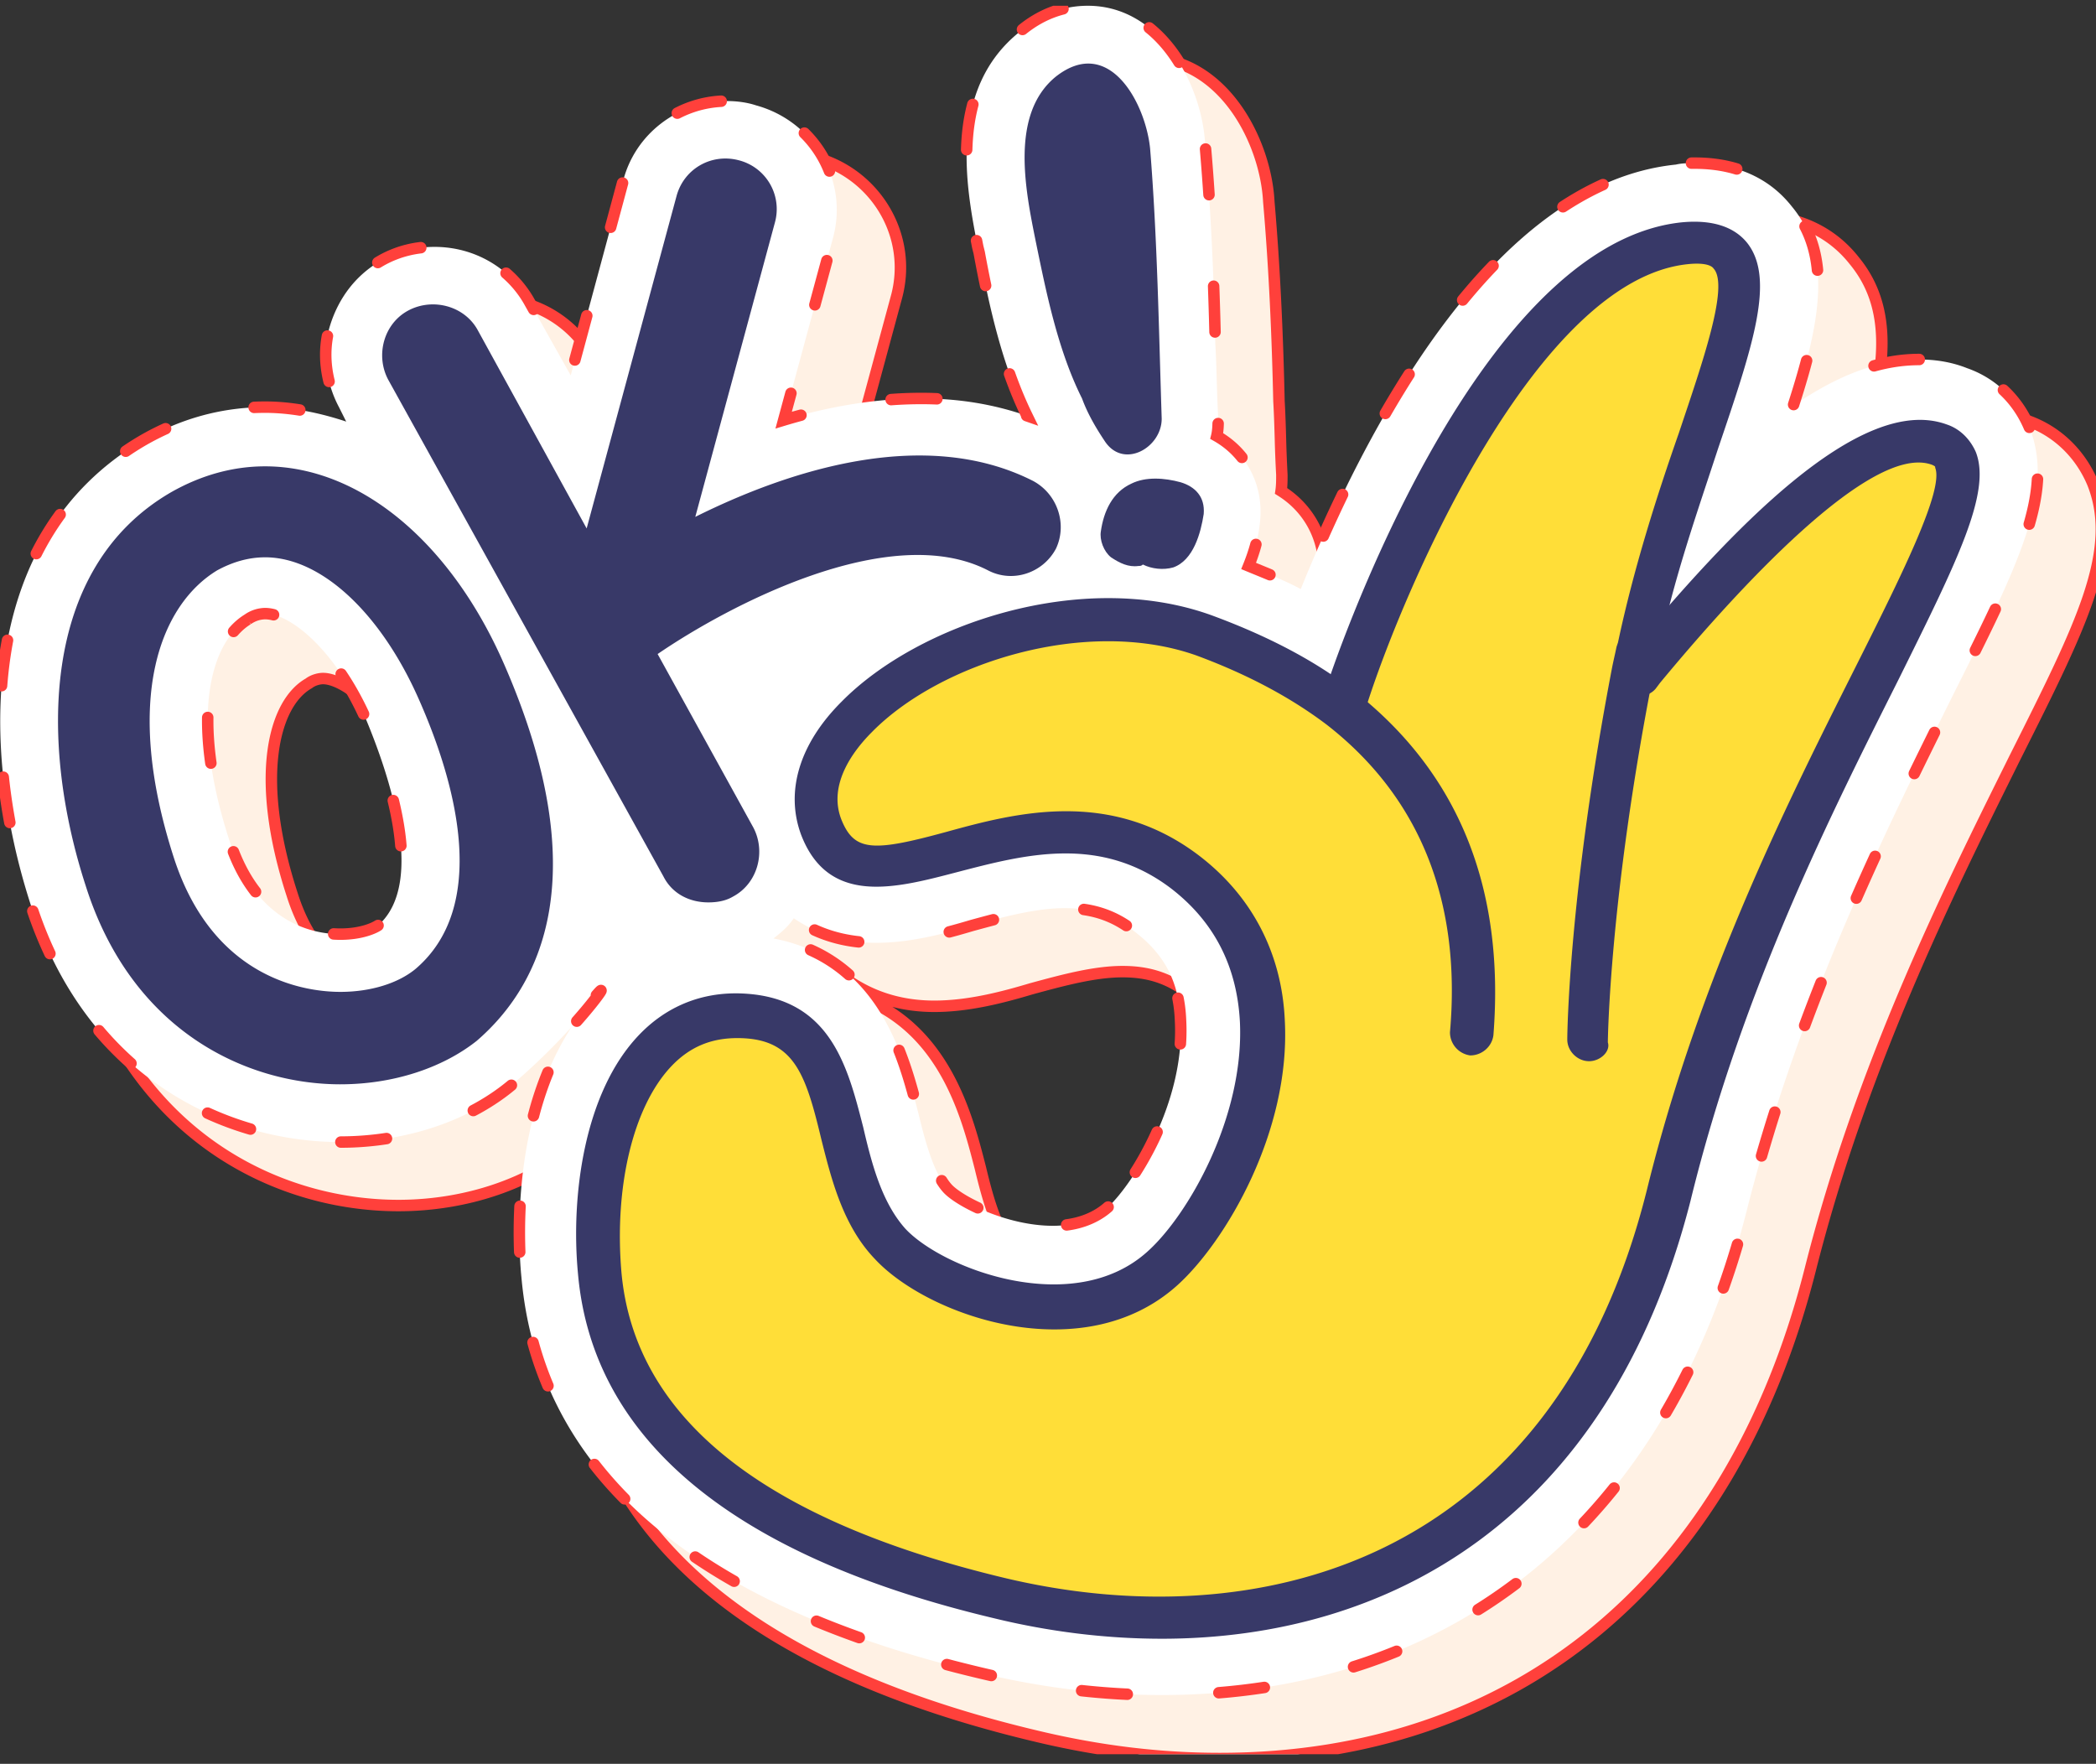 <svg width="183" height="154" fill="none" xmlns="http://www.w3.org/2000/svg"><rect width="100%" height="100%" fill="#333333" stroke="none"/><g clip-path="url(#clip0)"><path d="M182.705 42.169l-.004-.009c-1.061-2.513-3.057-4.509-5.723-5.442-1.328-.528-2.779-.788-4.349-.788-3.202 0-6.479 1.07-10.103 3.345.981-3.188 1.666-6.075 1.766-8.672.114-2.973-.539-5.59-2.403-7.85-1.471-1.863-4.136-3.967-8.862-3.967h-.029c-.478 0-1.142 0-1.7.132-8.228.854-15.125 6.819-20.63 14.187-5.387 7.212-9.509 15.858-12.296 22.67-1.038-.524-2.18-.991-3.271-1.437l-.383-.157c.429-1.144.75-2.327.866-3.717.259-3.092-1.105-5.954-3.735-7.602.07-.473.07-.978.069-1.361v-.058a105.62 105.62 0 01-.126-3.2v-.003c-.032-1.066-.063-2.141-.127-3.217-.126-5.673-.38-11.603-.886-17.41-.133-2.61-1.111-5.725-2.891-8.2-1.787-2.484-4.421-4.368-7.852-4.368-2.273 0-4.408.802-6.262 2.384-3.298 2.633-4.505 6.185-4.765 9.693-.258 3.496.42 6.994.925 9.571l.003.013.003.013.122.489c.818 4.421 1.858 9.1 3.726 13.31-2.628-.79-5.365-1.184-8.295-1.184-3.587 0-7.388.555-11.3 1.66l4.067-15.02s0 0 0 0c1.465-5.314-1.73-10.747-7.04-12.21-.815-.268-1.75-.399-2.674-.399-4.521 0-8.52 3.048-9.59 7.435l-4.233 15.704-2.938-5.23-.001-.002c-1.733-3.186-5.063-5.175-8.785-5.175-1.724 0-3.324.398-4.792 1.195l-.003.002c-2.4 1.329-3.994 3.455-4.787 5.96-.804 2.537-.4 5.32.79 7.565l.104.205c-1.975-.57-4.037-.934-6.109-.934-3.886 0-7.64 1.034-11.13 3.095l-.003.001c-7.107 4.25-10.714 10.95-11.966 18.34-1.25 7.38-.158 15.469 2.136 22.582 5.009 15.617 17.494 21.146 27.54 21.146 5.916 0 11.603-1.921 15.503-5.29l.002-.002a66.769 66.769 0 002.552-2.343c-3.396 7.508-2.968 16.055-2.747 19.022v.007c1.547 17.214 15.351 29.038 40.6 34.983 5.347 1.268 10.571 1.904 15.797 1.904 12.941 0 24.123-3.878 32.932-11.177 8.807-7.297 15.21-17.985 18.646-31.556v-.001c4.454-17.634 11.944-32.731 17.483-43.895l.312-.63s0 0 0 0l.224-.446c2.796-5.572 5.007-9.98 6.252-13.688 1.283-3.82 1.571-6.98.37-9.974zM26.934 59.68l.026-.015.024-.018c.4-.3.92-.405 1.218-.405.936 0 2.363.702 3.933 2.251 1.546 1.526 3.156 3.803 4.462 6.779.88 2.004 2.22 5.426 2.795 8.817.58 3.419.345 6.588-1.629 8.357-.322.202-1.35.656-2.984.656a8.71 8.71 0 01-4.515-1.251c-1.75-1.065-3.578-3.041-4.747-6.72l-.001-.005c-1.691-5.181-2.086-9.39-1.671-12.51.416-3.135 1.633-5.099 3.089-5.936zm76.841 27.063l.006.005c1.281.972 2.207 2.021 2.831 3.22.623 1.198.958 2.573 1.019 4.216v.008c.184 3.358-.797 6.772-2.135 9.625-1.34 2.858-3.011 5.096-4.147 6.109-1.034.917-2.555 1.513-4.474 1.513-1.942 0-3.932-.515-5.567-1.176a15.135 15.135 0 01-2.107-1.038c-.58-.351-.981-.667-1.185-.896l-.003-.002c-.5-.556-.949-1.456-1.354-2.591-.402-1.124-.744-2.426-1.06-3.745h0l-.002-.009-.036-.142c-1.205-4.685-3.32-12.917-11.818-15.206a6.27 6.27 0 00.723-.753c2.028 1.284 4.401 1.977 7.106 1.977 2.984 0 5.95-.775 8.484-1.532 2.798-.76 5.51-1.494 7.957-1.494 2.299 0 4.086.598 5.762 1.911z" fill="#FFF1E4" stroke="#FF403B"/><path d="M177.183 37.312c-1.012-2.395-2.909-4.286-5.439-5.168-1.264-.504-2.655-.757-4.173-.757-3.415 0-6.956 1.261-11.003 4.034 2.403-7.437 3.415-13.11-.126-17.396-1.391-1.765-3.921-3.782-8.474-3.782-.505 0-1.138 0-1.644.126-16.061 1.64-27.19 23.321-32.755 37.062-1.391-.756-3.035-1.387-4.553-2.017.506-1.26.885-2.521 1.012-4.034.253-3.025-1.138-5.799-3.794-7.311.126-.505.126-1.135.126-1.64-.126-2.142-.126-4.285-.253-6.428-.126-5.673-.379-11.598-.885-17.396C104.969 7.562 101.428.503 94.978.503c-2.15 0-4.173.756-5.944 2.269-6.323 5.042-4.68 13.614-3.667 18.783l.126.504c.885 4.79 2.024 9.833 4.174 14.245-2.91-1.009-5.945-1.513-9.233-1.513-3.794 0-7.84.63-12.014 1.89l4.3-15.882c1.39-5.043-1.644-10.211-6.703-11.598-.759-.252-1.644-.378-2.53-.378-4.3 0-8.093 2.9-9.105 7.06l-4.553 16.891-3.541-6.303c-1.644-3.025-4.806-4.916-8.347-4.916-1.644 0-3.162.378-4.553 1.134-2.276 1.26-3.794 3.278-4.553 5.673-.759 2.395-.38 5.042.76 7.185l.631 1.261c-2.276-.756-4.679-1.26-7.082-1.26-3.794 0-7.461 1.008-10.876 3.025-13.912 8.32-14.165 26.22-9.612 40.339 4.933 15.379 17.2 20.8 27.065 20.8 5.817 0 11.382-1.891 15.176-5.169 5.438-4.664 8.726-9.454 7.209-7.69-7.462 7.942-6.956 20.926-6.577 24.708 1.518 16.892 15.05 28.616 40.217 34.54 5.312 1.261 10.497 1.891 15.682 1.891 25.673 0 44.264-15.379 51.093-42.356 4.553-18.026 12.268-33.405 17.832-44.625 5.818-11.597 9.106-18.026 6.83-23.699zM33.009 80.802c-.38.253-1.518.757-3.288.757-2.15 0-7.336-.756-9.738-8.32-3.415-10.589-1.645-17.144 1.644-19.16a2.7 2.7 0 011.517-.505c2.277 0 6.197 3.277 8.853 9.328 1.77 4.286 5.312 14.119 1.012 17.9zm63.74 24.582c-1.138 1.009-2.782 1.639-4.806 1.639-4.047 0-8.22-2.143-9.232-3.278-1.138-1.26-1.897-3.907-2.53-6.555-1.264-4.916-3.414-13.488-12.646-15.253.632-.504 1.264-1.008 1.77-1.765 2.024 1.387 4.426 2.143 7.209 2.143 2.909 0 5.817-.756 8.347-1.512 2.782-.757 5.564-1.513 8.094-1.513 2.403 0 4.3.63 6.07 2.017 2.656 2.017 3.921 4.412 4.047 7.816.38 7.059-4.047 14.118-6.323 16.261z" fill="#fff" stroke="#FF403B" stroke-linecap="round" stroke-dasharray="4 8"/><path d="M29.72 94.67c-8.094 0-18.211-4.539-22.258-17.397-3.921-12.102-4.047-27.607 7.461-34.288 2.656-1.513 5.438-2.27 8.22-2.27 8.221 0 16.188 6.556 20.868 17.27 8.094 18.532 3.162 28.112-2.403 32.902-3.035 2.395-7.335 3.782-11.888 3.782zm-6.576-46.012c-1.392 0-2.783.378-4.174 1.134-4.806 2.9-8.347 10.967-3.794 25.086C18.717 85.845 27.191 86.6 29.72 86.6c2.656 0 5.059-.756 6.576-2.017 6.324-5.42 3.668-15.883.253-23.573-3.288-7.437-8.473-12.353-13.405-12.353zm67.028-6.681c-9.485-4.79-21.373-.883-29.467 3.151l6.956-25.716a4.397 4.397 0 00-3.162-5.42c-2.403-.63-4.806.756-5.438 3.151L51.22 46.137l-9.486-17.27c-1.138-2.143-3.92-2.9-6.07-1.765-2.15 1.134-2.909 3.908-1.77 6.05l24.028 43.365c.76 1.513 2.277 2.27 3.921 2.27.759 0 1.518-.127 2.15-.505 2.15-1.135 2.909-3.908 1.77-6.051l-8.346-15.127c6.07-4.16 20.234-11.724 28.834-7.312 2.15 1.135 4.806.253 5.944-1.89 1.012-2.143.127-4.79-2.023-5.925z" fill="#383968"/><path d="M142.656 58.616l.506.127c4.047-4.917 18.591-22.817 26.305-20.044 7.588 2.773-14.417 28.237-23.649 65.425-8.347 33.153-34.273 41.095-58.429 35.296-14.67-3.529-33.387-10.841-34.905-28.489-.885-9.959 2.276-22.565 11.888-22.565 10.876.127 7.082 13.363 13.28 19.918 3.793 4.034 16.187 8.95 23.775 2.143 6.197-5.673 15.05-24.708 1.771-34.667-13.28-9.958-27.823 6.177-31.617-3.781-3.794-9.959 17.958-22.313 33.387-16.766 4.553 1.639 8.474 3.782 11.888 6.303l.633-.756s12.394-37.818 29.593-39.583c11.003-1.135-.126 16.01-4.047 35.296a71.76 71.76 0 01-.379 2.143z" fill="#FFDE38"/><path d="M138.736 92.652c-1.012 0-1.898-.882-1.898-1.89 0-.505.127-12.733 3.921-32.524.126-.63.253-1.135.379-1.765l.127-.378c1.391-6.555 3.415-12.858 5.312-18.279 2.023-6.05 4.426-12.858 3.035-14.37-.253-.379-1.138-.505-2.277-.379-13.152 1.387-24.661 28.112-27.949 38.323-.38 1.008-1.391 1.512-2.403 1.26a1.996 1.996 0 01-1.265-2.395c.506-1.639 12.9-38.952 31.111-40.843 2.656-.252 4.553.378 5.692 1.765 2.529 3.151.505 9.076-2.53 18.026-1.77 5.42-3.92 11.471-5.185 17.774l-.126.379c-.127.63-.253 1.134-.38 1.764-3.794 19.414-3.92 31.767-3.92 31.893.253.757-.633 1.64-1.644 1.64z" fill="#383968"/><path d="M101.427 143.076c-4.932 0-9.864-.63-14.544-1.765-22.89-5.42-35.158-15.631-36.422-30.128-.633-6.681.506-15.757 5.311-20.8 2.277-2.395 5.186-3.655 8.474-3.655h.126c8.094.126 9.612 6.303 11.003 11.723.759 3.278 1.644 6.555 3.668 8.824 3.288 3.53 14.67 7.816 21.12 2.017 3.541-3.151 8.473-11.723 8.094-20.043-.253-4.917-2.277-8.824-6.071-11.724-6.197-4.664-12.773-2.9-18.59-1.387-5.312 1.387-11.256 3.026-13.66-3.277-1.39-3.782-.126-7.942 3.542-11.598 6.703-6.807 20.994-11.597 32.249-7.563 4.806 1.765 8.98 3.908 12.394 6.555 9.232 7.185 13.279 17.27 12.268 30.128-.127 1.009-1.012 1.765-2.024 1.765a2.04 2.04 0 01-1.77-2.017c1.011-11.471-2.656-20.547-10.75-26.85-3.162-2.396-6.956-4.413-11.382-6.051-9.612-3.404-22.385.63-28.33 6.68-1.517 1.514-3.92 4.539-2.655 7.69 1.138 2.774 2.782 2.774 9.232 1.009 5.944-1.639 14.165-3.782 21.879 2.017 4.679 3.53 7.335 8.572 7.588 14.497.506 9.706-5.185 19.287-9.358 23.068-8.22 7.438-21.753 2.774-26.432-2.269-2.783-2.899-3.794-6.933-4.68-10.462-1.39-5.8-2.403-8.825-7.335-8.825-2.276 0-4.173.757-5.817 2.521-3.288 3.53-4.933 10.463-4.3 17.901 1.138 12.732 12.394 21.682 33.514 26.725 21.752 5.168 47.805-1.009 56.025-33.91 4.68-19.035 12.774-34.793 18.591-46.39 3.794-7.564 7.335-14.75 6.576-16.64 0-.126 0-.126-.252-.252-5.312-2.017-17.2 11.093-23.777 19.035l-.379.504c-.632.756-1.897.882-2.656.252-.759-.63-.885-1.89-.253-2.647l.38-.504c8.979-10.841 20.361-22.943 27.949-20.17 1.138.378 2.024 1.26 2.53 2.395 1.391 3.53-1.645 9.58-6.703 19.792-5.691 11.345-13.659 26.976-18.212 45.633-7.208 28.111-26.685 38.196-46.161 38.196zm0-106.52c-.253-7.816-.379-15.757-1.011-23.573-.38-3.908-3.541-9.959-8.22-6.303-4.048 3.278-2.657 9.959-1.771 14.37.885 4.287 1.897 9.455 4.047 13.741.506 1.387 1.264 2.648 2.023 3.782 1.644 2.395 4.932.504 4.932-2.017z" fill="#383968"/><path d="M105.095 44.876c.126-1.513-.759-2.395-2.024-2.773-1.391-.378-3.035-.505-4.3.126-1.644.756-2.403 2.395-2.656 4.16-.126.756.254 1.765.886 2.269.759.504 1.517.882 2.403.756.126 0 .253 0 .38-.126.758.378 1.77.504 2.655.252 1.77-.63 2.403-3.025 2.656-4.664z" fill="#383968"/></g><defs><clipPath id="clip0"><path fill="#fff" transform="translate(0 .503)" d="M0 0h183v152.658H0z"/></clipPath></defs></svg>